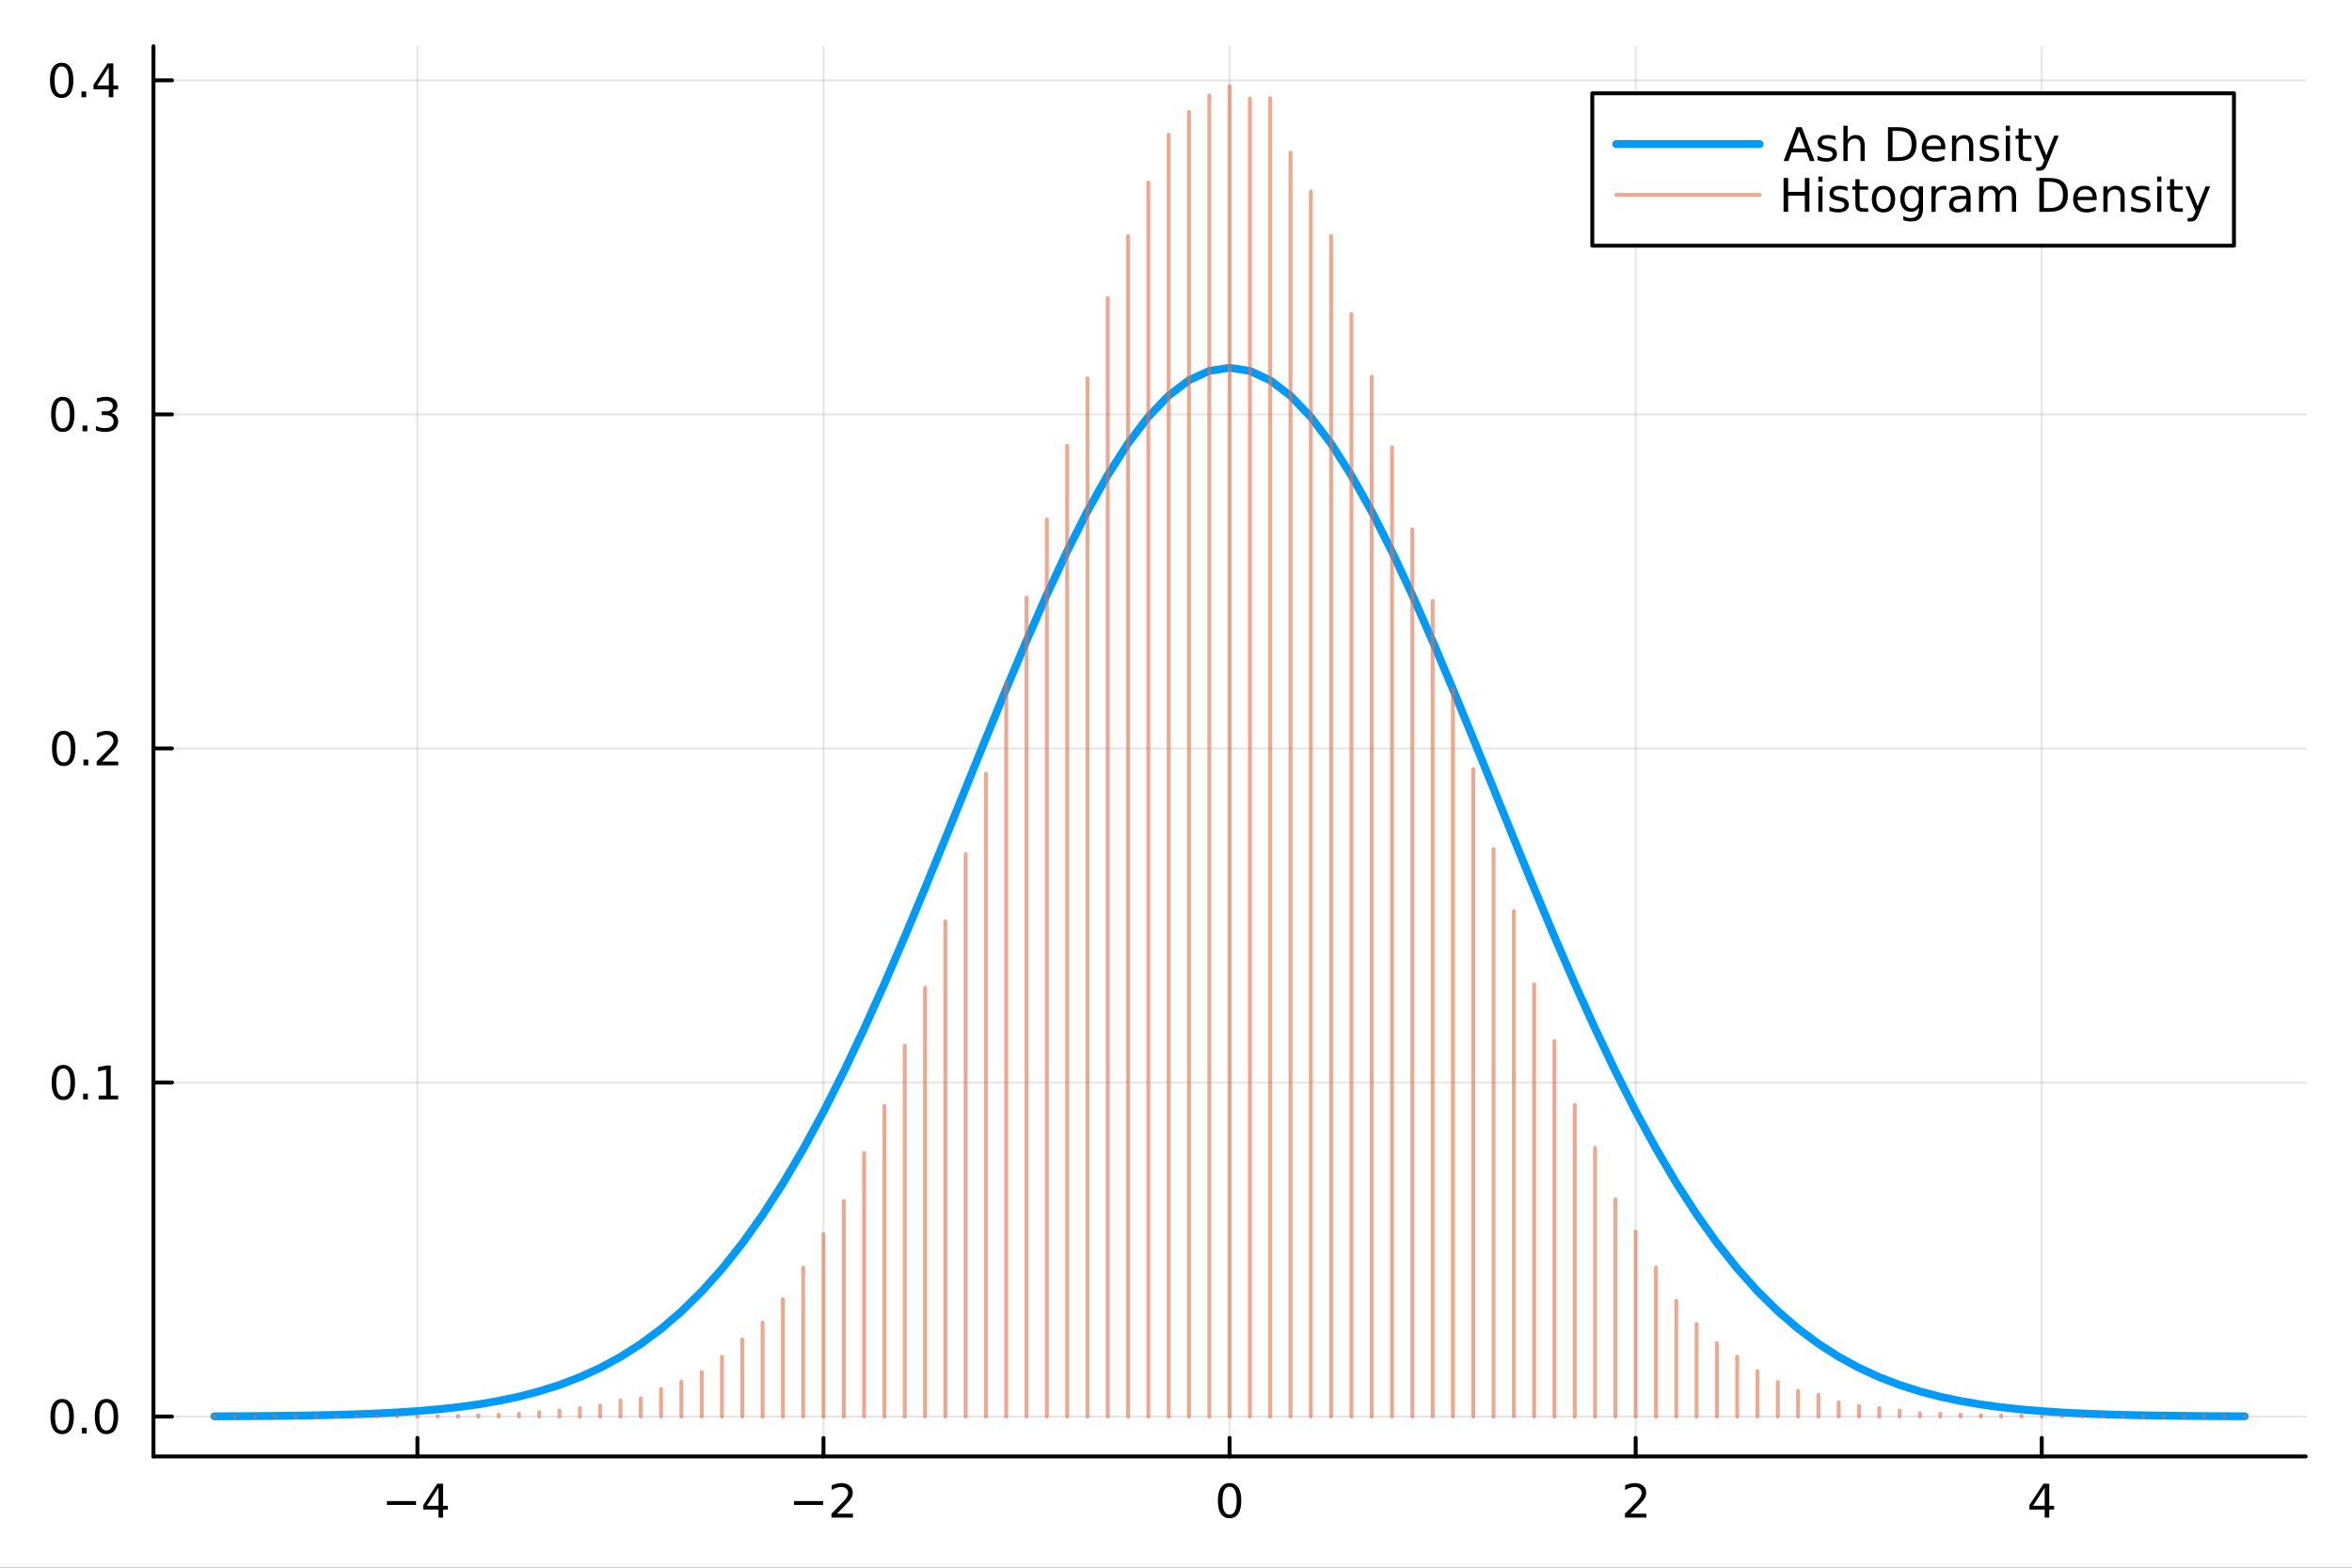 <?xml version="1.0" encoding="utf-8"?>
<svg xmlns="http://www.w3.org/2000/svg" xmlns:xlink="http://www.w3.org/1999/xlink" width="600" height="400" viewBox="0 0 2400 1600">
<rect x="0" y="0" width="2400" height="1600" fill="#333333" stroke="none"/>
<defs>
  <clipPath id="clip680">
    <rect x="0" y="0" width="2400" height="1600"/>
  </clipPath>
</defs>
<path clip-path="url(#clip680)" d="M0 1600 L2400 1600 L2400 0 L0 0  Z" fill="#ffffff" fill-rule="evenodd" fill-opacity="1"/>
<defs>
  <clipPath id="clip681">
    <rect x="480" y="0" width="1681" height="1600"/>
  </clipPath>
</defs>
<path clip-path="url(#clip680)" d="M156.598 1486.45 L2352.76 1486.45 L2352.76 47.244 L156.598 47.244  Z" fill="#ffffff" fill-rule="evenodd" fill-opacity="1"/>
<defs>
  <clipPath id="clip682">
    <rect x="156" y="47" width="2197" height="1440"/>
  </clipPath>
</defs>
<polyline clip-path="url(#clip682)" style="stroke:#000000; stroke-linecap:round; stroke-linejoin:round; stroke-width:2; stroke-opacity:0.1; fill:none" points="425.938,1486.45 425.938,47.244 "/>
<polyline clip-path="url(#clip682)" style="stroke:#000000; stroke-linecap:round; stroke-linejoin:round; stroke-width:2; stroke-opacity:0.1; fill:none" points="840.308,1486.45 840.308,47.244 "/>
<polyline clip-path="url(#clip682)" style="stroke:#000000; stroke-linecap:round; stroke-linejoin:round; stroke-width:2; stroke-opacity:0.1; fill:none" points="1254.68,1486.45 1254.68,47.244 "/>
<polyline clip-path="url(#clip682)" style="stroke:#000000; stroke-linecap:round; stroke-linejoin:round; stroke-width:2; stroke-opacity:0.1; fill:none" points="1669.05,1486.45 1669.05,47.244 "/>
<polyline clip-path="url(#clip682)" style="stroke:#000000; stroke-linecap:round; stroke-linejoin:round; stroke-width:2; stroke-opacity:0.1; fill:none" points="2083.42,1486.45 2083.42,47.244 "/>
<polyline clip-path="url(#clip680)" style="stroke:#000000; stroke-linecap:round; stroke-linejoin:round; stroke-width:4; stroke-opacity:1; fill:none" points="156.598,1486.45 2352.76,1486.45 "/>
<polyline clip-path="url(#clip680)" style="stroke:#000000; stroke-linecap:round; stroke-linejoin:round; stroke-width:4; stroke-opacity:1; fill:none" points="425.938,1486.45 425.938,1467.55 "/>
<polyline clip-path="url(#clip680)" style="stroke:#000000; stroke-linecap:round; stroke-linejoin:round; stroke-width:4; stroke-opacity:1; fill:none" points="840.308,1486.45 840.308,1467.55 "/>
<polyline clip-path="url(#clip680)" style="stroke:#000000; stroke-linecap:round; stroke-linejoin:round; stroke-width:4; stroke-opacity:1; fill:none" points="1254.68,1486.45 1254.68,1467.55 "/>
<polyline clip-path="url(#clip680)" style="stroke:#000000; stroke-linecap:round; stroke-linejoin:round; stroke-width:4; stroke-opacity:1; fill:none" points="1669.05,1486.45 1669.05,1467.55 "/>
<polyline clip-path="url(#clip680)" style="stroke:#000000; stroke-linecap:round; stroke-linejoin:round; stroke-width:4; stroke-opacity:1; fill:none" points="2083.42,1486.45 2083.42,1467.55 "/>
<path clip-path="url(#clip680)" d="M394.839 1532.02 L424.515 1532.02 L424.515 1535.95 L394.839 1535.95 L394.839 1532.02 Z" fill="#000000" fill-rule="nonzero" fill-opacity="1" /><path clip-path="url(#clip680)" d="M447.454 1518.36 L435.649 1536.81 L447.454 1536.81 L447.454 1518.36 M446.228 1514.29 L452.107 1514.29 L452.107 1536.81 L457.038 1536.81 L457.038 1540.7 L452.107 1540.7 L452.107 1548.85 L447.454 1548.85 L447.454 1540.7 L431.853 1540.7 L431.853 1536.19 L446.228 1514.29 Z" fill="#000000" fill-rule="nonzero" fill-opacity="1" /><path clip-path="url(#clip680)" d="M810.25 1532.02 L839.926 1532.02 L839.926 1535.95 L810.25 1535.95 L810.25 1532.02 Z" fill="#000000" fill-rule="nonzero" fill-opacity="1" /><path clip-path="url(#clip680)" d="M854.046 1544.91 L870.365 1544.91 L870.365 1548.85 L848.421 1548.85 L848.421 1544.91 Q851.083 1542.16 855.666 1537.53 Q860.273 1532.88 861.453 1531.53 Q863.699 1529.01 864.578 1527.27 Q865.481 1525.51 865.481 1523.82 Q865.481 1521.07 863.537 1519.33 Q861.615 1517.6 858.514 1517.6 Q856.315 1517.6 853.861 1518.36 Q851.43 1519.13 848.653 1520.68 L848.653 1515.95 Q851.477 1514.82 853.93 1514.24 Q856.384 1513.66 858.421 1513.66 Q863.791 1513.66 866.986 1516.35 Q870.18 1519.03 870.18 1523.52 Q870.18 1525.65 869.37 1527.57 Q868.583 1529.47 866.477 1532.07 Q865.898 1532.74 862.796 1535.95 Q859.694 1539.15 854.046 1544.91 Z" fill="#000000" fill-rule="nonzero" fill-opacity="1" /><path clip-path="url(#clip680)" d="M1254.68 1517.37 Q1251.07 1517.37 1249.24 1520.93 Q1247.43 1524.47 1247.43 1531.6 Q1247.43 1538.71 1249.24 1542.27 Q1251.07 1545.82 1254.68 1545.82 Q1258.31 1545.82 1260.12 1542.27 Q1261.95 1538.71 1261.95 1531.6 Q1261.95 1524.47 1260.12 1520.93 Q1258.31 1517.37 1254.68 1517.37 M1254.68 1513.66 Q1260.49 1513.66 1263.54 1518.27 Q1266.62 1522.85 1266.62 1531.6 Q1266.62 1540.33 1263.54 1544.94 Q1260.49 1549.52 1254.68 1549.52 Q1248.87 1549.52 1245.79 1544.94 Q1242.73 1540.33 1242.73 1531.6 Q1242.73 1522.85 1245.79 1518.27 Q1248.87 1513.66 1254.68 1513.66 Z" fill="#000000" fill-rule="nonzero" fill-opacity="1" /><path clip-path="url(#clip680)" d="M1663.7 1544.91 L1680.02 1544.91 L1680.02 1548.85 L1658.07 1548.85 L1658.07 1544.91 Q1660.74 1542.16 1665.32 1537.53 Q1669.93 1532.88 1671.11 1531.53 Q1673.35 1529.01 1674.23 1527.27 Q1675.13 1525.51 1675.13 1523.82 Q1675.13 1521.07 1673.19 1519.33 Q1671.27 1517.6 1668.17 1517.6 Q1665.97 1517.6 1663.51 1518.36 Q1661.08 1519.13 1658.31 1520.68 L1658.31 1515.95 Q1661.13 1514.82 1663.58 1514.24 Q1666.04 1513.66 1668.07 1513.66 Q1673.44 1513.66 1676.64 1516.35 Q1679.83 1519.03 1679.83 1523.52 Q1679.83 1525.65 1679.02 1527.57 Q1678.24 1529.47 1676.13 1532.07 Q1675.55 1532.74 1672.45 1535.95 Q1669.35 1539.15 1663.7 1544.91 Z" fill="#000000" fill-rule="nonzero" fill-opacity="1" /><path clip-path="url(#clip680)" d="M2086.43 1518.36 L2074.62 1536.81 L2086.43 1536.81 L2086.43 1518.36 M2085.2 1514.29 L2091.08 1514.29 L2091.08 1536.81 L2096.01 1536.81 L2096.01 1540.7 L2091.08 1540.7 L2091.08 1548.85 L2086.43 1548.85 L2086.43 1540.7 L2070.82 1540.7 L2070.82 1536.19 L2085.2 1514.29 Z" fill="#000000" fill-rule="nonzero" fill-opacity="1" /><polyline clip-path="url(#clip682)" style="stroke:#000000; stroke-linecap:round; stroke-linejoin:round; stroke-width:2; stroke-opacity:0.1; fill:none" points="156.598,1445.72 2352.76,1445.72 "/>
<polyline clip-path="url(#clip682)" style="stroke:#000000; stroke-linecap:round; stroke-linejoin:round; stroke-width:2; stroke-opacity:0.1; fill:none" points="156.598,1104.78 2352.76,1104.78 "/>
<polyline clip-path="url(#clip682)" style="stroke:#000000; stroke-linecap:round; stroke-linejoin:round; stroke-width:2; stroke-opacity:0.1; fill:none" points="156.598,763.846 2352.76,763.846 "/>
<polyline clip-path="url(#clip682)" style="stroke:#000000; stroke-linecap:round; stroke-linejoin:round; stroke-width:2; stroke-opacity:0.1; fill:none" points="156.598,422.911 2352.76,422.911 "/>
<polyline clip-path="url(#clip682)" style="stroke:#000000; stroke-linecap:round; stroke-linejoin:round; stroke-width:2; stroke-opacity:0.1; fill:none" points="156.598,81.976 2352.76,81.976 "/>
<polyline clip-path="url(#clip680)" style="stroke:#000000; stroke-linecap:round; stroke-linejoin:round; stroke-width:4; stroke-opacity:1; fill:none" points="156.598,1486.45 156.598,47.244 "/>
<polyline clip-path="url(#clip680)" style="stroke:#000000; stroke-linecap:round; stroke-linejoin:round; stroke-width:4; stroke-opacity:1; fill:none" points="156.598,1445.72 175.496,1445.72 "/>
<polyline clip-path="url(#clip680)" style="stroke:#000000; stroke-linecap:round; stroke-linejoin:round; stroke-width:4; stroke-opacity:1; fill:none" points="156.598,1104.78 175.496,1104.78 "/>
<polyline clip-path="url(#clip680)" style="stroke:#000000; stroke-linecap:round; stroke-linejoin:round; stroke-width:4; stroke-opacity:1; fill:none" points="156.598,763.846 175.496,763.846 "/>
<polyline clip-path="url(#clip680)" style="stroke:#000000; stroke-linecap:round; stroke-linejoin:round; stroke-width:4; stroke-opacity:1; fill:none" points="156.598,422.911 175.496,422.911 "/>
<polyline clip-path="url(#clip680)" style="stroke:#000000; stroke-linecap:round; stroke-linejoin:round; stroke-width:4; stroke-opacity:1; fill:none" points="156.598,81.976 175.496,81.976 "/>
<path clip-path="url(#clip680)" d="M63.423 1431.51 Q59.812 1431.51 57.983 1435.08 Q56.177 1438.62 56.177 1445.75 Q56.177 1452.86 57.983 1456.42 Q59.812 1459.96 63.423 1459.96 Q67.057 1459.96 68.862 1456.42 Q70.691 1452.86 70.691 1445.75 Q70.691 1438.62 68.862 1435.08 Q67.057 1431.51 63.423 1431.51 M63.423 1427.81 Q69.233 1427.81 72.288 1432.42 Q75.367 1437 75.367 1445.75 Q75.367 1454.48 72.288 1459.08 Q69.233 1463.67 63.423 1463.67 Q57.612 1463.67 54.534 1459.08 Q51.478 1454.48 51.478 1445.75 Q51.478 1437 54.534 1432.42 Q57.612 1427.81 63.423 1427.81 Z" fill="#000000" fill-rule="nonzero" fill-opacity="1" /><path clip-path="url(#clip680)" d="M83.585 1457.12 L88.469 1457.12 L88.469 1463 L83.585 1463 L83.585 1457.12 Z" fill="#000000" fill-rule="nonzero" fill-opacity="1" /><path clip-path="url(#clip680)" d="M108.654 1431.51 Q105.043 1431.51 103.214 1435.08 Q101.409 1438.62 101.409 1445.75 Q101.409 1452.86 103.214 1456.42 Q105.043 1459.96 108.654 1459.96 Q112.288 1459.96 114.094 1456.42 Q115.922 1452.86 115.922 1445.75 Q115.922 1438.62 114.094 1435.08 Q112.288 1431.51 108.654 1431.51 M108.654 1427.81 Q114.464 1427.81 117.52 1432.42 Q120.598 1437 120.598 1445.75 Q120.598 1454.48 117.52 1459.08 Q114.464 1463.67 108.654 1463.67 Q102.844 1463.67 99.765 1459.08 Q96.71 1454.48 96.71 1445.75 Q96.71 1437 99.765 1432.42 Q102.844 1427.81 108.654 1427.81 Z" fill="#000000" fill-rule="nonzero" fill-opacity="1" /><path clip-path="url(#clip680)" d="M64.65 1090.58 Q61.038 1090.58 59.21 1094.14 Q57.404 1097.69 57.404 1104.82 Q57.404 1111.92 59.21 1115.49 Q61.038 1119.03 64.65 1119.03 Q68.284 1119.03 70.089 1115.49 Q71.918 1111.92 71.918 1104.82 Q71.918 1097.69 70.089 1094.14 Q68.284 1090.58 64.65 1090.58 M64.65 1086.88 Q70.46 1086.88 73.515 1091.48 Q76.594 1096.07 76.594 1104.82 Q76.594 1113.54 73.515 1118.15 Q70.46 1122.73 64.65 1122.73 Q58.839 1122.73 55.761 1118.15 Q52.705 1113.54 52.705 1104.82 Q52.705 1096.07 55.761 1091.48 Q58.839 1086.88 64.65 1086.88 Z" fill="#000000" fill-rule="nonzero" fill-opacity="1" /><path clip-path="url(#clip680)" d="M84.811 1116.18 L89.696 1116.18 L89.696 1122.06 L84.811 1122.06 L84.811 1116.18 Z" fill="#000000" fill-rule="nonzero" fill-opacity="1" /><path clip-path="url(#clip680)" d="M100.691 1118.13 L108.33 1118.13 L108.33 1091.76 L100.02 1093.43 L100.02 1089.17 L108.283 1087.5 L112.959 1087.5 L112.959 1118.13 L120.598 1118.13 L120.598 1122.06 L100.691 1122.06 L100.691 1118.13 Z" fill="#000000" fill-rule="nonzero" fill-opacity="1" /><path clip-path="url(#clip680)" d="M65.02 749.644 Q61.409 749.644 59.58 753.209 Q57.775 756.751 57.775 763.88 Q57.775 770.987 59.58 774.552 Q61.409 778.093 65.02 778.093 Q68.654 778.093 70.46 774.552 Q72.288 770.987 72.288 763.88 Q72.288 756.751 70.46 753.209 Q68.654 749.644 65.02 749.644 M65.02 745.941 Q70.83 745.941 73.885 750.547 Q76.964 755.131 76.964 763.88 Q76.964 772.607 73.885 777.214 Q70.83 781.797 65.02 781.797 Q59.21 781.797 56.131 777.214 Q53.075 772.607 53.075 763.88 Q53.075 755.131 56.131 750.547 Q59.21 745.941 65.02 745.941 Z" fill="#000000" fill-rule="nonzero" fill-opacity="1" /><path clip-path="url(#clip680)" d="M85.182 775.246 L90.066 775.246 L90.066 781.126 L85.182 781.126 L85.182 775.246 Z" fill="#000000" fill-rule="nonzero" fill-opacity="1" /><path clip-path="url(#clip680)" d="M104.279 777.191 L120.598 777.191 L120.598 781.126 L98.654 781.126 L98.654 777.191 Q101.316 774.436 105.899 769.806 Q110.506 765.154 111.686 763.811 Q113.932 761.288 114.811 759.552 Q115.714 757.793 115.714 756.103 Q115.714 753.348 113.77 751.612 Q111.848 749.876 108.746 749.876 Q106.547 749.876 104.094 750.64 Q101.663 751.404 98.885 752.955 L98.885 748.232 Q101.709 747.098 104.163 746.519 Q106.617 745.941 108.654 745.941 Q114.024 745.941 117.219 748.626 Q120.413 751.311 120.413 755.802 Q120.413 757.931 119.603 759.853 Q118.816 761.751 116.709 764.343 Q116.131 765.015 113.029 768.232 Q109.927 771.427 104.279 777.191 Z" fill="#000000" fill-rule="nonzero" fill-opacity="1" /><path clip-path="url(#clip680)" d="M64.071 408.709 Q60.46 408.709 58.631 412.274 Q56.825 415.816 56.825 422.946 Q56.825 430.052 58.631 433.617 Q60.46 437.158 64.071 437.158 Q67.705 437.158 69.51 433.617 Q71.339 430.052 71.339 422.946 Q71.339 415.816 69.51 412.274 Q67.705 408.709 64.071 408.709 M64.071 405.006 Q69.881 405.006 72.936 409.612 Q76.015 414.196 76.015 422.946 Q76.015 431.672 72.936 436.279 Q69.881 440.862 64.071 440.862 Q58.261 440.862 55.182 436.279 Q52.126 431.672 52.126 422.946 Q52.126 414.196 55.182 409.612 Q58.261 405.006 64.071 405.006 Z" fill="#000000" fill-rule="nonzero" fill-opacity="1" /><path clip-path="url(#clip680)" d="M84.233 434.311 L89.117 434.311 L89.117 440.191 L84.233 440.191 L84.233 434.311 Z" fill="#000000" fill-rule="nonzero" fill-opacity="1" /><path clip-path="url(#clip680)" d="M113.469 421.557 Q116.825 422.274 118.7 424.543 Q120.598 426.811 120.598 430.145 Q120.598 435.26 117.08 438.061 Q113.561 440.862 107.08 440.862 Q104.904 440.862 102.589 440.422 Q100.297 440.006 97.844 439.149 L97.844 434.635 Q99.788 435.77 102.103 436.348 Q104.418 436.927 106.941 436.927 Q111.339 436.927 113.631 435.191 Q115.945 433.455 115.945 430.145 Q115.945 427.089 113.793 425.376 Q111.663 423.64 107.844 423.64 L103.816 423.64 L103.816 419.797 L108.029 419.797 Q111.478 419.797 113.307 418.432 Q115.135 417.043 115.135 414.45 Q115.135 411.788 113.237 410.376 Q111.362 408.941 107.844 408.941 Q105.922 408.941 103.723 409.358 Q101.524 409.774 98.885 410.654 L98.885 406.487 Q101.547 405.747 103.862 405.376 Q106.2 405.006 108.26 405.006 Q113.584 405.006 116.686 407.436 Q119.788 409.844 119.788 413.964 Q119.788 416.834 118.145 418.825 Q116.501 420.793 113.469 421.557 Z" fill="#000000" fill-rule="nonzero" fill-opacity="1" /><path clip-path="url(#clip680)" d="M62.937 67.775 Q59.325 67.775 57.497 71.339 Q55.691 74.881 55.691 82.01 Q55.691 89.117 57.497 92.682 Q59.325 96.223 62.937 96.223 Q66.571 96.223 68.376 92.682 Q70.205 89.117 70.205 82.01 Q70.205 74.881 68.376 71.339 Q66.571 67.775 62.937 67.775 M62.937 64.071 Q68.747 64.071 71.802 68.677 Q74.881 73.261 74.881 82.01 Q74.881 90.737 71.802 95.344 Q68.747 99.927 62.937 99.927 Q57.126 99.927 54.048 95.344 Q50.992 90.737 50.992 82.01 Q50.992 73.261 54.048 68.677 Q57.126 64.071 62.937 64.071 Z" fill="#000000" fill-rule="nonzero" fill-opacity="1" /><path clip-path="url(#clip680)" d="M83.098 93.376 L87.983 93.376 L87.983 99.256 L83.098 99.256 L83.098 93.376 Z" fill="#000000" fill-rule="nonzero" fill-opacity="1" /><path clip-path="url(#clip680)" d="M111.015 68.77 L99.21 87.219 L111.015 87.219 L111.015 68.77 M109.788 64.696 L115.668 64.696 L115.668 87.219 L120.598 87.219 L120.598 91.108 L115.668 91.108 L115.668 99.256 L111.015 99.256 L111.015 91.108 L95.413 91.108 L95.413 86.594 L109.788 64.696 Z" fill="#000000" fill-rule="nonzero" fill-opacity="1" /><polyline clip-path="url(#clip682)" style="stroke:#009af9; stroke-linecap:round; stroke-linejoin:round; stroke-width:8; stroke-opacity:1; fill:none" points="218.754,1445.51 239.472,1445.41 260.191,1445.28 280.909,1445.1 301.628,1444.84 322.346,1444.5 343.064,1444.04 363.783,1443.43 384.501,1442.61 405.22,1441.55 425.938,1440.18 446.657,1438.41 467.375,1436.16 488.094,1433.32 508.812,1429.77 529.531,1425.38 550.249,1419.99 570.968,1413.43 591.686,1405.52 612.405,1396.06 633.123,1384.86 653.841,1371.68 674.56,1356.3 695.278,1338.53 715.997,1318.15 736.715,1295.02 757.434,1268.99 778.152,1239.96 798.871,1207.87 819.589,1172.73 840.308,1134.6 861.026,1093.62 881.745,1050.01 902.463,1004.03 923.182,956.034 943.9,906.457 964.619,855.785 985.337,804.57 1006.06,753.418 1026.77,702.971 1047.49,653.895 1068.21,606.869 1088.93,562.57 1109.65,521.66 1130.37,484.773 1151.08,452.488 1171.8,425.322 1192.52,403.718 1213.24,388.035 1233.96,378.532 1254.68,375.37 1275.4,378.604 1296.11,388.178 1316.83,403.932 1337.55,425.606 1358.27,452.843 1378.99,485.197 1399.71,522.145 1420.42,563.096 1441.14,607.41 1461.86,654.422 1482.58,703.456 1503.3,753.838 1524.02,804.905 1544.74,856.014 1565.45,906.565 1586.17,956.013 1606.89,1003.87 1627.61,1049.73 1648.33,1093.25 1669.05,1134.14 1689.76,1172.2 1710.48,1207.3 1731.2,1239.38 1751.92,1268.43 1772.64,1294.5 1793.36,1317.69 1814.08,1338.14 1834.79,1356.01 1855.51,1371.47 1876.23,1384.74 1896.95,1396.03 1917.67,1405.55 1938.39,1413.51 1959.11,1420.1 1979.82,1425.5 2000.54,1429.89 2021.26,1433.43 2041.98,1436.25 2062.7,1438.49 2083.42,1440.24 2104.13,1441.6 2124.85,1442.65 2145.57,1443.45 2166.29,1444.06 2187.01,1444.51 2207.73,1444.85 2228.45,1445.1 2249.16,1445.28 2269.88,1445.41 2290.6,1445.5 "/>
<polyline clip-path="url(#clip682)" style="stroke:#e26f46; stroke-linecap:round; stroke-linejoin:round; stroke-width:4; stroke-opacity:0.6; fill:none" points="218.754,1445.72 218.754,1445.72 "/>
<polyline clip-path="url(#clip682)" style="stroke:#e26f46; stroke-linecap:round; stroke-linejoin:round; stroke-width:4; stroke-opacity:0.6; fill:none" points="239.472,1445.72 239.472,1445.72 "/>
<polyline clip-path="url(#clip682)" style="stroke:#e26f46; stroke-linecap:round; stroke-linejoin:round; stroke-width:4; stroke-opacity:0.6; fill:none" points="260.191,1445.72 260.191,1445.72 "/>
<polyline clip-path="url(#clip682)" style="stroke:#e26f46; stroke-linecap:round; stroke-linejoin:round; stroke-width:4; stroke-opacity:0.6; fill:none" points="280.909,1445.72 280.909,1445.68 "/>
<polyline clip-path="url(#clip682)" style="stroke:#e26f46; stroke-linecap:round; stroke-linejoin:round; stroke-width:4; stroke-opacity:0.6; fill:none" points="301.628,1445.72 301.628,1445.72 "/>
<polyline clip-path="url(#clip682)" style="stroke:#e26f46; stroke-linecap:round; stroke-linejoin:round; stroke-width:4; stroke-opacity:0.6; fill:none" points="322.346,1445.72 322.346,1445.65 "/>
<polyline clip-path="url(#clip682)" style="stroke:#e26f46; stroke-linecap:round; stroke-linejoin:round; stroke-width:4; stroke-opacity:0.6; fill:none" points="343.064,1445.72 343.064,1445.65 "/>
<polyline clip-path="url(#clip682)" style="stroke:#e26f46; stroke-linecap:round; stroke-linejoin:round; stroke-width:4; stroke-opacity:0.6; fill:none" points="363.783,1445.72 363.783,1445.51 "/>
<polyline clip-path="url(#clip682)" style="stroke:#e26f46; stroke-linecap:round; stroke-linejoin:round; stroke-width:4; stroke-opacity:0.6; fill:none" points="384.501,1445.72 384.501,1445.58 "/>
<polyline clip-path="url(#clip682)" style="stroke:#e26f46; stroke-linecap:round; stroke-linejoin:round; stroke-width:4; stroke-opacity:0.6; fill:none" points="405.22,1445.72 405.22,1445.48 "/>
<polyline clip-path="url(#clip682)" style="stroke:#e26f46; stroke-linecap:round; stroke-linejoin:round; stroke-width:4; stroke-opacity:0.6; fill:none" points="425.938,1445.72 425.938,1445.27 "/>
<polyline clip-path="url(#clip682)" style="stroke:#e26f46; stroke-linecap:round; stroke-linejoin:round; stroke-width:4; stroke-opacity:0.6; fill:none" points="446.657,1445.72 446.657,1445.17 "/>
<polyline clip-path="url(#clip682)" style="stroke:#e26f46; stroke-linecap:round; stroke-linejoin:round; stroke-width:4; stroke-opacity:0.6; fill:none" points="467.375,1445.72 467.375,1444.97 "/>
<polyline clip-path="url(#clip682)" style="stroke:#e26f46; stroke-linecap:round; stroke-linejoin:round; stroke-width:4; stroke-opacity:0.6; fill:none" points="488.094,1445.72 488.094,1444.25 "/>
<polyline clip-path="url(#clip682)" style="stroke:#e26f46; stroke-linecap:round; stroke-linejoin:round; stroke-width:4; stroke-opacity:0.6; fill:none" points="508.812,1445.72 508.812,1443.84 "/>
<polyline clip-path="url(#clip682)" style="stroke:#e26f46; stroke-linecap:round; stroke-linejoin:round; stroke-width:4; stroke-opacity:0.6; fill:none" points="529.531,1445.72 529.531,1442.65 "/>
<polyline clip-path="url(#clip682)" style="stroke:#e26f46; stroke-linecap:round; stroke-linejoin:round; stroke-width:4; stroke-opacity:0.6; fill:none" points="550.249,1445.72 550.249,1441.32 "/>
<polyline clip-path="url(#clip682)" style="stroke:#e26f46; stroke-linecap:round; stroke-linejoin:round; stroke-width:4; stroke-opacity:0.6; fill:none" points="570.968,1445.72 570.968,1439.65 "/>
<polyline clip-path="url(#clip682)" style="stroke:#e26f46; stroke-linecap:round; stroke-linejoin:round; stroke-width:4; stroke-opacity:0.6; fill:none" points="591.686,1445.72 591.686,1437.06 "/>
<polyline clip-path="url(#clip682)" style="stroke:#e26f46; stroke-linecap:round; stroke-linejoin:round; stroke-width:4; stroke-opacity:0.6; fill:none" points="612.405,1445.72 612.405,1434.57 "/>
<polyline clip-path="url(#clip682)" style="stroke:#e26f46; stroke-linecap:round; stroke-linejoin:round; stroke-width:4; stroke-opacity:0.6; fill:none" points="633.123,1445.72 633.123,1429.28 "/>
<polyline clip-path="url(#clip682)" style="stroke:#e26f46; stroke-linecap:round; stroke-linejoin:round; stroke-width:4; stroke-opacity:0.6; fill:none" points="653.841,1445.72 653.841,1427.1 "/>
<polyline clip-path="url(#clip682)" style="stroke:#e26f46; stroke-linecap:round; stroke-linejoin:round; stroke-width:4; stroke-opacity:0.6; fill:none" points="674.56,1445.72 674.56,1417.69 "/>
<polyline clip-path="url(#clip682)" style="stroke:#e26f46; stroke-linecap:round; stroke-linejoin:round; stroke-width:4; stroke-opacity:0.6; fill:none" points="695.278,1445.72 695.278,1410.22 "/>
<polyline clip-path="url(#clip682)" style="stroke:#e26f46; stroke-linecap:round; stroke-linejoin:round; stroke-width:4; stroke-opacity:0.6; fill:none" points="715.997,1445.72 715.997,1400.41 "/>
<polyline clip-path="url(#clip682)" style="stroke:#e26f46; stroke-linecap:round; stroke-linejoin:round; stroke-width:4; stroke-opacity:0.6; fill:none" points="736.715,1445.72 736.715,1384.76 "/>
<polyline clip-path="url(#clip682)" style="stroke:#e26f46; stroke-linecap:round; stroke-linejoin:round; stroke-width:4; stroke-opacity:0.6; fill:none" points="757.434,1445.72 757.434,1367.03 "/>
<polyline clip-path="url(#clip682)" style="stroke:#e26f46; stroke-linecap:round; stroke-linejoin:round; stroke-width:4; stroke-opacity:0.6; fill:none" points="778.152,1445.72 778.152,1349.95 "/>
<polyline clip-path="url(#clip682)" style="stroke:#e26f46; stroke-linecap:round; stroke-linejoin:round; stroke-width:4; stroke-opacity:0.6; fill:none" points="798.871,1445.72 798.871,1325.95 "/>
<polyline clip-path="url(#clip682)" style="stroke:#e26f46; stroke-linecap:round; stroke-linejoin:round; stroke-width:4; stroke-opacity:0.6; fill:none" points="819.589,1445.72 819.589,1293.86 "/>
<polyline clip-path="url(#clip682)" style="stroke:#e26f46; stroke-linecap:round; stroke-linejoin:round; stroke-width:4; stroke-opacity:0.6; fill:none" points="840.308,1445.72 840.308,1259.57 "/>
<polyline clip-path="url(#clip682)" style="stroke:#e26f46; stroke-linecap:round; stroke-linejoin:round; stroke-width:4; stroke-opacity:0.6; fill:none" points="861.026,1445.72 861.026,1225.71 "/>
<polyline clip-path="url(#clip682)" style="stroke:#e26f46; stroke-linecap:round; stroke-linejoin:round; stroke-width:4; stroke-opacity:0.6; fill:none" points="881.745,1445.72 881.745,1176.62 "/>
<polyline clip-path="url(#clip682)" style="stroke:#e26f46; stroke-linecap:round; stroke-linejoin:round; stroke-width:4; stroke-opacity:0.6; fill:none" points="902.463,1445.72 902.463,1128.75 "/>
<polyline clip-path="url(#clip682)" style="stroke:#e26f46; stroke-linecap:round; stroke-linejoin:round; stroke-width:4; stroke-opacity:0.6; fill:none" points="923.182,1445.72 923.182,1067.38 "/>
<polyline clip-path="url(#clip682)" style="stroke:#e26f46; stroke-linecap:round; stroke-linejoin:round; stroke-width:4; stroke-opacity:0.6; fill:none" points="943.9,1445.72 943.9,1008.06 "/>
<polyline clip-path="url(#clip682)" style="stroke:#e26f46; stroke-linecap:round; stroke-linejoin:round; stroke-width:4; stroke-opacity:0.6; fill:none" points="964.619,1445.72 964.619,940.314 "/>
<polyline clip-path="url(#clip682)" style="stroke:#e26f46; stroke-linecap:round; stroke-linejoin:round; stroke-width:4; stroke-opacity:0.6; fill:none" points="985.337,1445.72 985.337,871.683 "/>
<polyline clip-path="url(#clip682)" style="stroke:#e26f46; stroke-linecap:round; stroke-linejoin:round; stroke-width:4; stroke-opacity:0.6; fill:none" points="1006.06,1445.72 1006.06,789.689 "/>
<polyline clip-path="url(#clip682)" style="stroke:#e26f46; stroke-linecap:round; stroke-linejoin:round; stroke-width:4; stroke-opacity:0.6; fill:none" points="1026.77,1445.72 1026.77,696.341 "/>
<polyline clip-path="url(#clip682)" style="stroke:#e26f46; stroke-linecap:round; stroke-linejoin:round; stroke-width:4; stroke-opacity:0.6; fill:none" points="1047.49,1445.72 1047.49,609.914 "/>
<polyline clip-path="url(#clip682)" style="stroke:#e26f46; stroke-linecap:round; stroke-linejoin:round; stroke-width:4; stroke-opacity:0.6; fill:none" points="1068.21,1445.72 1068.21,530.135 "/>
<polyline clip-path="url(#clip682)" style="stroke:#e26f46; stroke-linecap:round; stroke-linejoin:round; stroke-width:4; stroke-opacity:0.6; fill:none" points="1088.93,1445.72 1088.93,455.061 "/>
<polyline clip-path="url(#clip682)" style="stroke:#e26f46; stroke-linecap:round; stroke-linejoin:round; stroke-width:4; stroke-opacity:0.6; fill:none" points="1109.65,1445.72 1109.65,386.192 "/>
<polyline clip-path="url(#clip682)" style="stroke:#e26f46; stroke-linecap:round; stroke-linejoin:round; stroke-width:4; stroke-opacity:0.6; fill:none" points="1130.37,1445.72 1130.37,304.129 "/>
<polyline clip-path="url(#clip682)" style="stroke:#e26f46; stroke-linecap:round; stroke-linejoin:round; stroke-width:4; stroke-opacity:0.6; fill:none" points="1151.08,1445.72 1151.08,240.954 "/>
<polyline clip-path="url(#clip682)" style="stroke:#e26f46; stroke-linecap:round; stroke-linejoin:round; stroke-width:4; stroke-opacity:0.6; fill:none" points="1171.8,1445.72 1171.8,186.268 "/>
<polyline clip-path="url(#clip682)" style="stroke:#e26f46; stroke-linecap:round; stroke-linejoin:round; stroke-width:4; stroke-opacity:0.6; fill:none" points="1192.52,1445.72 1192.52,137.48 "/>
<polyline clip-path="url(#clip682)" style="stroke:#e26f46; stroke-linecap:round; stroke-linejoin:round; stroke-width:4; stroke-opacity:0.6; fill:none" points="1213.24,1445.72 1213.24,114.296 "/>
<polyline clip-path="url(#clip682)" style="stroke:#e26f46; stroke-linecap:round; stroke-linejoin:round; stroke-width:4; stroke-opacity:0.6; fill:none" points="1233.96,1445.72 1233.96,97.42 "/>
<polyline clip-path="url(#clip682)" style="stroke:#e26f46; stroke-linecap:round; stroke-linejoin:round; stroke-width:4; stroke-opacity:0.6; fill:none" points="1254.68,1445.72 1254.68,87.976 "/>
<polyline clip-path="url(#clip682)" style="stroke:#e26f46; stroke-linecap:round; stroke-linejoin:round; stroke-width:4; stroke-opacity:0.6; fill:none" points="1275.4,1445.72 1275.4,100.659 "/>
<polyline clip-path="url(#clip682)" style="stroke:#e26f46; stroke-linecap:round; stroke-linejoin:round; stroke-width:4; stroke-opacity:0.6; fill:none" points="1296.11,1445.72 1296.11,100.148 "/>
<polyline clip-path="url(#clip682)" style="stroke:#e26f46; stroke-linecap:round; stroke-linejoin:round; stroke-width:4; stroke-opacity:0.6; fill:none" points="1316.83,1445.72 1316.83,155.686 "/>
<polyline clip-path="url(#clip682)" style="stroke:#e26f46; stroke-linecap:round; stroke-linejoin:round; stroke-width:4; stroke-opacity:0.6; fill:none" points="1337.55,1445.72 1337.55,195.405 "/>
<polyline clip-path="url(#clip682)" style="stroke:#e26f46; stroke-linecap:round; stroke-linejoin:round; stroke-width:4; stroke-opacity:0.6; fill:none" points="1358.27,1445.72 1358.27,240.817 "/>
<polyline clip-path="url(#clip682)" style="stroke:#e26f46; stroke-linecap:round; stroke-linejoin:round; stroke-width:4; stroke-opacity:0.6; fill:none" points="1378.99,1445.72 1378.99,320.562 "/>
<polyline clip-path="url(#clip682)" style="stroke:#e26f46; stroke-linecap:round; stroke-linejoin:round; stroke-width:4; stroke-opacity:0.6; fill:none" points="1399.71,1445.72 1399.71,384.522 "/>
<polyline clip-path="url(#clip682)" style="stroke:#e26f46; stroke-linecap:round; stroke-linejoin:round; stroke-width:4; stroke-opacity:0.6; fill:none" points="1420.42,1445.72 1420.42,456.561 "/>
<polyline clip-path="url(#clip682)" style="stroke:#e26f46; stroke-linecap:round; stroke-linejoin:round; stroke-width:4; stroke-opacity:0.6; fill:none" points="1441.14,1445.72 1441.14,540.295 "/>
<polyline clip-path="url(#clip682)" style="stroke:#e26f46; stroke-linecap:round; stroke-linejoin:round; stroke-width:4; stroke-opacity:0.6; fill:none" points="1461.86,1445.72 1461.86,613.221 "/>
<polyline clip-path="url(#clip682)" style="stroke:#e26f46; stroke-linecap:round; stroke-linejoin:round; stroke-width:4; stroke-opacity:0.6; fill:none" points="1482.58,1445.72 1482.58,703.159 "/>
<polyline clip-path="url(#clip682)" style="stroke:#e26f46; stroke-linecap:round; stroke-linejoin:round; stroke-width:4; stroke-opacity:0.6; fill:none" points="1503.3,1445.72 1503.3,785.018 "/>
<polyline clip-path="url(#clip682)" style="stroke:#e26f46; stroke-linecap:round; stroke-linejoin:round; stroke-width:4; stroke-opacity:0.6; fill:none" points="1524.02,1445.72 1524.02,866.569 "/>
<polyline clip-path="url(#clip682)" style="stroke:#e26f46; stroke-linecap:round; stroke-linejoin:round; stroke-width:4; stroke-opacity:0.6; fill:none" points="1544.74,1445.72 1544.74,929.881 "/>
<polyline clip-path="url(#clip682)" style="stroke:#e26f46; stroke-linecap:round; stroke-linejoin:round; stroke-width:4; stroke-opacity:0.6; fill:none" points="1565.45,1445.72 1565.45,1004.55 "/>
<polyline clip-path="url(#clip682)" style="stroke:#e26f46; stroke-linecap:round; stroke-linejoin:round; stroke-width:4; stroke-opacity:0.6; fill:none" points="1586.17,1445.72 1586.17,1062.57 "/>
<polyline clip-path="url(#clip682)" style="stroke:#e26f46; stroke-linecap:round; stroke-linejoin:round; stroke-width:4; stroke-opacity:0.6; fill:none" points="1606.89,1445.72 1606.89,1127.69 "/>
<polyline clip-path="url(#clip682)" style="stroke:#e26f46; stroke-linecap:round; stroke-linejoin:round; stroke-width:4; stroke-opacity:0.6; fill:none" points="1627.61,1445.72 1627.61,1171.26 "/>
<polyline clip-path="url(#clip682)" style="stroke:#e26f46; stroke-linecap:round; stroke-linejoin:round; stroke-width:4; stroke-opacity:0.6; fill:none" points="1648.33,1445.72 1648.33,1224.14 "/>
<polyline clip-path="url(#clip682)" style="stroke:#e26f46; stroke-linecap:round; stroke-linejoin:round; stroke-width:4; stroke-opacity:0.6; fill:none" points="1669.05,1445.72 1669.05,1257.08 "/>
<polyline clip-path="url(#clip682)" style="stroke:#e26f46; stroke-linecap:round; stroke-linejoin:round; stroke-width:4; stroke-opacity:0.6; fill:none" points="1689.76,1445.72 1689.76,1293.66 "/>
<polyline clip-path="url(#clip682)" style="stroke:#e26f46; stroke-linecap:round; stroke-linejoin:round; stroke-width:4; stroke-opacity:0.6; fill:none" points="1710.48,1445.72 1710.48,1327.75 "/>
<polyline clip-path="url(#clip682)" style="stroke:#e26f46; stroke-linecap:round; stroke-linejoin:round; stroke-width:4; stroke-opacity:0.6; fill:none" points="1731.2,1445.72 1731.2,1351.31 "/>
<polyline clip-path="url(#clip682)" style="stroke:#e26f46; stroke-linecap:round; stroke-linejoin:round; stroke-width:4; stroke-opacity:0.6; fill:none" points="1751.92,1445.72 1751.92,1370.71 "/>
<polyline clip-path="url(#clip682)" style="stroke:#e26f46; stroke-linecap:round; stroke-linejoin:round; stroke-width:4; stroke-opacity:0.6; fill:none" points="1772.64,1445.72 1772.64,1384.65 "/>
<polyline clip-path="url(#clip682)" style="stroke:#e26f46; stroke-linecap:round; stroke-linejoin:round; stroke-width:4; stroke-opacity:0.6; fill:none" points="1793.36,1445.72 1793.36,1399.42 "/>
<polyline clip-path="url(#clip682)" style="stroke:#e26f46; stroke-linecap:round; stroke-linejoin:round; stroke-width:4; stroke-opacity:0.6; fill:none" points="1814.08,1445.72 1814.08,1410.57 "/>
<polyline clip-path="url(#clip682)" style="stroke:#e26f46; stroke-linecap:round; stroke-linejoin:round; stroke-width:4; stroke-opacity:0.6; fill:none" points="1834.79,1445.72 1834.79,1419.63 "/>
<polyline clip-path="url(#clip682)" style="stroke:#e26f46; stroke-linecap:round; stroke-linejoin:round; stroke-width:4; stroke-opacity:0.6; fill:none" points="1855.51,1445.72 1855.51,1423.62 "/>
<polyline clip-path="url(#clip682)" style="stroke:#e26f46; stroke-linecap:round; stroke-linejoin:round; stroke-width:4; stroke-opacity:0.6; fill:none" points="1876.23,1445.72 1876.23,1431.29 "/>
<polyline clip-path="url(#clip682)" style="stroke:#e26f46; stroke-linecap:round; stroke-linejoin:round; stroke-width:4; stroke-opacity:0.6; fill:none" points="1896.95,1445.72 1896.95,1435.01 "/>
<polyline clip-path="url(#clip682)" style="stroke:#e26f46; stroke-linecap:round; stroke-linejoin:round; stroke-width:4; stroke-opacity:0.6; fill:none" points="1917.67,1445.72 1917.67,1437.02 "/>
<polyline clip-path="url(#clip682)" style="stroke:#e26f46; stroke-linecap:round; stroke-linejoin:round; stroke-width:4; stroke-opacity:0.6; fill:none" points="1938.39,1445.72 1938.39,1439.58 "/>
<polyline clip-path="url(#clip682)" style="stroke:#e26f46; stroke-linecap:round; stroke-linejoin:round; stroke-width:4; stroke-opacity:0.6; fill:none" points="1959.11,1445.72 1959.11,1442.41 "/>
<polyline clip-path="url(#clip682)" style="stroke:#e26f46; stroke-linecap:round; stroke-linejoin:round; stroke-width:4; stroke-opacity:0.6; fill:none" points="1979.82,1445.72 1979.82,1442.75 "/>
<polyline clip-path="url(#clip682)" style="stroke:#e26f46; stroke-linecap:round; stroke-linejoin:round; stroke-width:4; stroke-opacity:0.6; fill:none" points="2000.54,1445.72 2000.54,1443.74 "/>
<polyline clip-path="url(#clip682)" style="stroke:#e26f46; stroke-linecap:round; stroke-linejoin:round; stroke-width:4; stroke-opacity:0.6; fill:none" points="2021.26,1445.72 2021.26,1444.39 "/>
<polyline clip-path="url(#clip682)" style="stroke:#e26f46; stroke-linecap:round; stroke-linejoin:round; stroke-width:4; stroke-opacity:0.6; fill:none" points="2041.98,1445.72 2041.98,1444.56 "/>
<polyline clip-path="url(#clip682)" style="stroke:#e26f46; stroke-linecap:round; stroke-linejoin:round; stroke-width:4; stroke-opacity:0.6; fill:none" points="2062.7,1445.72 2062.7,1444.86 "/>
<polyline clip-path="url(#clip682)" style="stroke:#e26f46; stroke-linecap:round; stroke-linejoin:round; stroke-width:4; stroke-opacity:0.6; fill:none" points="2083.42,1445.72 2083.42,1445.31 "/>
<polyline clip-path="url(#clip682)" style="stroke:#e26f46; stroke-linecap:round; stroke-linejoin:round; stroke-width:4; stroke-opacity:0.6; fill:none" points="2104.13,1445.72 2104.13,1445.55 "/>
<polyline clip-path="url(#clip682)" style="stroke:#e26f46; stroke-linecap:round; stroke-linejoin:round; stroke-width:4; stroke-opacity:0.6; fill:none" points="2124.85,1445.72 2124.85,1445.44 "/>
<polyline clip-path="url(#clip682)" style="stroke:#e26f46; stroke-linecap:round; stroke-linejoin:round; stroke-width:4; stroke-opacity:0.6; fill:none" points="2145.57,1445.72 2145.57,1445.68 "/>
<polyline clip-path="url(#clip682)" style="stroke:#e26f46; stroke-linecap:round; stroke-linejoin:round; stroke-width:4; stroke-opacity:0.6; fill:none" points="2166.29,1445.72 2166.29,1445.58 "/>
<polyline clip-path="url(#clip682)" style="stroke:#e26f46; stroke-linecap:round; stroke-linejoin:round; stroke-width:4; stroke-opacity:0.6; fill:none" points="2187.01,1445.72 2187.01,1445.68 "/>
<polyline clip-path="url(#clip682)" style="stroke:#e26f46; stroke-linecap:round; stroke-linejoin:round; stroke-width:4; stroke-opacity:0.6; fill:none" points="2207.73,1445.72 2207.73,1445.68 "/>
<polyline clip-path="url(#clip682)" style="stroke:#e26f46; stroke-linecap:round; stroke-linejoin:round; stroke-width:4; stroke-opacity:0.6; fill:none" points="2228.45,1445.72 2228.45,1445.72 "/>
<polyline clip-path="url(#clip682)" style="stroke:#e26f46; stroke-linecap:round; stroke-linejoin:round; stroke-width:4; stroke-opacity:0.6; fill:none" points="2249.16,1445.72 2249.16,1445.68 "/>
<polyline clip-path="url(#clip682)" style="stroke:#e26f46; stroke-linecap:round; stroke-linejoin:round; stroke-width:4; stroke-opacity:0.6; fill:none" points="2269.88,1445.72 2269.88,1445.72 "/>
<polyline clip-path="url(#clip682)" style="stroke:#e26f46; stroke-linecap:round; stroke-linejoin:round; stroke-width:4; stroke-opacity:0.6; fill:none" points="2290.6,1445.72 2290.6,1445.72 "/>
<path clip-path="url(#clip680)" d="M1624.78 250.738 L2279.55 250.738 L2279.55 95.218 L1624.78 95.218  Z" fill="#ffffff" fill-rule="evenodd" fill-opacity="1"/>
<polyline clip-path="url(#clip680)" style="stroke:#000000; stroke-linecap:round; stroke-linejoin:round; stroke-width:4; stroke-opacity:1; fill:none" points="1624.78,250.738 2279.55,250.738 2279.55,95.218 1624.78,95.218 1624.78,250.738 "/>
<polyline clip-path="url(#clip680)" style="stroke:#009af9; stroke-linecap:round; stroke-linejoin:round; stroke-width:8; stroke-opacity:1; fill:none" points="1649.18,147.058 1795.59,147.058 "/>
<path clip-path="url(#clip680)" d="M1835.82 134.384 L1829.48 151.583 L1842.19 151.583 L1835.82 134.384 M1833.18 129.778 L1838.48 129.778 L1851.66 164.338 L1846.79 164.338 L1843.65 155.472 L1828.07 155.472 L1824.92 164.338 L1819.99 164.338 L1833.18 129.778 Z" fill="#000000" fill-rule="nonzero" fill-opacity="1" /><path clip-path="url(#clip680)" d="M1873.04 139.176 L1873.04 143.203 Q1871.24 142.277 1869.29 141.815 Q1867.35 141.352 1865.27 141.352 Q1862.1 141.352 1860.5 142.324 Q1858.92 143.296 1858.92 145.24 Q1858.92 146.722 1860.06 147.578 Q1861.19 148.412 1864.62 149.176 L1866.08 149.5 Q1870.61 150.472 1872.51 152.254 Q1874.43 154.014 1874.43 157.185 Q1874.43 160.796 1871.56 162.902 Q1868.72 165.009 1863.72 165.009 Q1861.63 165.009 1859.36 164.592 Q1857.12 164.199 1854.62 163.388 L1854.62 158.99 Q1856.98 160.217 1859.27 160.842 Q1861.56 161.444 1863.81 161.444 Q1866.82 161.444 1868.44 160.426 Q1870.06 159.384 1870.06 157.509 Q1870.06 155.773 1868.88 154.847 Q1867.72 153.921 1863.76 153.064 L1862.28 152.717 Q1858.32 151.884 1856.56 150.171 Q1854.8 148.435 1854.8 145.426 Q1854.8 141.768 1857.4 139.778 Q1859.99 137.787 1864.76 137.787 Q1867.12 137.787 1869.2 138.134 Q1871.29 138.481 1873.04 139.176 Z" fill="#000000" fill-rule="nonzero" fill-opacity="1" /><path clip-path="url(#clip680)" d="M1902.77 148.689 L1902.77 164.338 L1898.51 164.338 L1898.51 148.828 Q1898.51 145.148 1897.07 143.319 Q1895.64 141.49 1892.77 141.49 Q1889.32 141.49 1887.33 143.69 Q1885.34 145.889 1885.34 149.685 L1885.34 164.338 L1881.05 164.338 L1881.05 128.319 L1885.34 128.319 L1885.34 142.44 Q1886.86 140.102 1888.92 138.944 Q1891.01 137.787 1893.72 137.787 Q1898.18 137.787 1900.47 140.565 Q1902.77 143.319 1902.77 148.689 Z" fill="#000000" fill-rule="nonzero" fill-opacity="1" /><path clip-path="url(#clip680)" d="M1931.19 133.62 L1931.19 160.495 L1936.84 160.495 Q1943.99 160.495 1947.3 157.254 Q1950.64 154.014 1950.64 147.023 Q1950.64 140.078 1947.3 136.861 Q1943.99 133.62 1936.84 133.62 L1931.19 133.62 M1926.52 129.778 L1936.12 129.778 Q1946.17 129.778 1950.87 133.967 Q1955.57 138.134 1955.57 147.023 Q1955.57 155.958 1950.84 160.148 Q1946.12 164.338 1936.12 164.338 L1926.52 164.338 L1926.52 129.778 Z" fill="#000000" fill-rule="nonzero" fill-opacity="1" /><path clip-path="url(#clip680)" d="M1985.01 150.31 L1985.01 152.393 L1965.43 152.393 Q1965.71 156.791 1968.07 159.106 Q1970.45 161.398 1974.69 161.398 Q1977.14 161.398 1979.43 160.796 Q1981.75 160.194 1984.02 158.99 L1984.02 163.018 Q1981.72 163.99 1979.32 164.5 Q1976.91 165.009 1974.43 165.009 Q1968.23 165.009 1964.59 161.398 Q1960.98 157.787 1960.98 151.629 Q1960.98 145.264 1964.41 141.537 Q1967.86 137.787 1973.69 137.787 Q1978.92 137.787 1981.96 141.166 Q1985.01 144.523 1985.01 150.31 M1980.75 149.06 Q1980.71 145.565 1978.78 143.481 Q1976.89 141.398 1973.74 141.398 Q1970.17 141.398 1968.02 143.412 Q1965.89 145.426 1965.57 149.083 L1980.75 149.06 Z" fill="#000000" fill-rule="nonzero" fill-opacity="1" /><path clip-path="url(#clip680)" d="M2013.55 148.689 L2013.55 164.338 L2009.29 164.338 L2009.29 148.828 Q2009.29 145.148 2007.86 143.319 Q2006.42 141.49 2003.55 141.49 Q2000.1 141.49 1998.11 143.69 Q1996.12 145.889 1996.12 149.685 L1996.12 164.338 L1991.84 164.338 L1991.84 138.412 L1996.12 138.412 L1996.12 142.44 Q1997.65 140.102 1999.71 138.944 Q2001.79 137.787 2004.5 137.787 Q2008.97 137.787 2011.26 140.565 Q2013.55 143.319 2013.55 148.689 Z" fill="#000000" fill-rule="nonzero" fill-opacity="1" /><path clip-path="url(#clip680)" d="M2038.58 139.176 L2038.58 143.203 Q2036.77 142.277 2034.83 141.815 Q2032.88 141.352 2030.8 141.352 Q2027.63 141.352 2026.03 142.324 Q2024.46 143.296 2024.46 145.24 Q2024.46 146.722 2025.59 147.578 Q2026.72 148.412 2030.15 149.176 L2031.61 149.5 Q2036.15 150.472 2038.04 152.254 Q2039.96 154.014 2039.96 157.185 Q2039.96 160.796 2037.09 162.902 Q2034.25 165.009 2029.25 165.009 Q2027.16 165.009 2024.9 164.592 Q2022.65 164.199 2020.15 163.388 L2020.15 158.99 Q2022.51 160.217 2024.8 160.842 Q2027.09 161.444 2029.34 161.444 Q2032.35 161.444 2033.97 160.426 Q2035.59 159.384 2035.59 157.509 Q2035.59 155.773 2034.41 154.847 Q2033.25 153.921 2029.29 153.064 L2027.81 152.717 Q2023.85 151.884 2022.09 150.171 Q2020.34 148.435 2020.34 145.426 Q2020.34 141.768 2022.93 139.778 Q2025.52 137.787 2030.29 137.787 Q2032.65 137.787 2034.73 138.134 Q2036.82 138.481 2038.58 139.176 Z" fill="#000000" fill-rule="nonzero" fill-opacity="1" /><path clip-path="url(#clip680)" d="M2046.75 138.412 L2051.01 138.412 L2051.01 164.338 L2046.75 164.338 L2046.75 138.412 M2046.75 128.319 L2051.01 128.319 L2051.01 133.713 L2046.75 133.713 L2046.75 128.319 Z" fill="#000000" fill-rule="nonzero" fill-opacity="1" /><path clip-path="url(#clip680)" d="M2064.13 131.051 L2064.13 138.412 L2072.9 138.412 L2072.9 141.722 L2064.13 141.722 L2064.13 155.796 Q2064.13 158.967 2064.99 159.87 Q2065.87 160.773 2068.53 160.773 L2072.9 160.773 L2072.9 164.338 L2068.53 164.338 Q2063.6 164.338 2061.72 162.509 Q2059.85 160.657 2059.85 155.796 L2059.85 141.722 L2056.72 141.722 L2056.72 138.412 L2059.85 138.412 L2059.85 131.051 L2064.13 131.051 Z" fill="#000000" fill-rule="nonzero" fill-opacity="1" /><path clip-path="url(#clip680)" d="M2089.29 166.745 Q2087.49 171.375 2085.77 172.787 Q2084.06 174.199 2081.19 174.199 L2077.79 174.199 L2077.79 170.634 L2080.29 170.634 Q2082.05 170.634 2083.02 169.8 Q2083.99 168.967 2085.17 165.865 L2085.94 163.921 L2075.45 138.412 L2079.96 138.412 L2088.07 158.689 L2096.17 138.412 L2100.68 138.412 L2089.29 166.745 Z" fill="#000000" fill-rule="nonzero" fill-opacity="1" /><polyline clip-path="url(#clip680)" style="stroke:#e26f46; stroke-linecap:round; stroke-linejoin:round; stroke-width:4; stroke-opacity:0.6; fill:none" points="1649.18,198.898 1795.59,198.898 "/>
<path clip-path="url(#clip680)" d="M1819.99 181.618 L1824.67 181.618 L1824.67 195.784 L1841.66 195.784 L1841.66 181.618 L1846.33 181.618 L1846.33 216.178 L1841.66 216.178 L1841.66 199.719 L1824.67 199.719 L1824.67 216.178 L1819.99 216.178 L1819.99 181.618 Z" fill="#000000" fill-rule="nonzero" fill-opacity="1" /><path clip-path="url(#clip680)" d="M1855.45 190.252 L1859.71 190.252 L1859.71 216.178 L1855.45 216.178 L1855.45 190.252 M1855.45 180.159 L1859.71 180.159 L1859.71 185.553 L1855.45 185.553 L1855.45 180.159 Z" fill="#000000" fill-rule="nonzero" fill-opacity="1" /><path clip-path="url(#clip680)" d="M1885.15 191.016 L1885.15 195.043 Q1883.35 194.117 1881.4 193.655 Q1879.46 193.192 1877.37 193.192 Q1874.2 193.192 1872.6 194.164 Q1871.03 195.136 1871.03 197.08 Q1871.03 198.562 1872.16 199.418 Q1873.3 200.252 1876.72 201.016 L1878.18 201.34 Q1882.72 202.312 1884.62 204.094 Q1886.54 205.854 1886.54 209.025 Q1886.54 212.636 1883.67 214.742 Q1880.82 216.849 1875.82 216.849 Q1873.74 216.849 1871.47 216.432 Q1869.23 216.039 1866.73 215.228 L1866.73 210.83 Q1869.09 212.057 1871.38 212.682 Q1873.67 213.284 1875.91 213.284 Q1878.92 213.284 1880.54 212.266 Q1882.16 211.224 1882.16 209.349 Q1882.16 207.613 1880.98 206.687 Q1879.83 205.761 1875.87 204.904 L1874.39 204.557 Q1870.43 203.724 1868.67 202.011 Q1866.91 200.275 1866.91 197.266 Q1866.91 193.608 1869.5 191.618 Q1872.1 189.627 1876.86 189.627 Q1879.22 189.627 1881.31 189.974 Q1883.39 190.321 1885.15 191.016 Z" fill="#000000" fill-rule="nonzero" fill-opacity="1" /><path clip-path="url(#clip680)" d="M1897.54 182.891 L1897.54 190.252 L1906.31 190.252 L1906.31 193.562 L1897.54 193.562 L1897.54 207.636 Q1897.54 210.807 1898.39 211.71 Q1899.27 212.613 1901.93 212.613 L1906.31 212.613 L1906.31 216.178 L1901.93 216.178 Q1897 216.178 1895.13 214.349 Q1893.25 212.497 1893.25 207.636 L1893.25 193.562 L1890.13 193.562 L1890.13 190.252 L1893.25 190.252 L1893.25 182.891 L1897.54 182.891 Z" fill="#000000" fill-rule="nonzero" fill-opacity="1" /><path clip-path="url(#clip680)" d="M1921.96 193.238 Q1918.53 193.238 1916.54 195.923 Q1914.55 198.585 1914.55 203.238 Q1914.55 207.891 1916.52 210.576 Q1918.51 213.238 1921.96 213.238 Q1925.36 213.238 1927.35 210.553 Q1929.34 207.867 1929.34 203.238 Q1929.34 198.631 1927.35 195.946 Q1925.36 193.238 1921.96 193.238 M1921.96 189.627 Q1927.51 189.627 1930.68 193.238 Q1933.85 196.849 1933.85 203.238 Q1933.85 209.604 1930.68 213.238 Q1927.51 216.849 1921.96 216.849 Q1916.38 216.849 1913.21 213.238 Q1910.06 209.604 1910.06 203.238 Q1910.06 196.849 1913.21 193.238 Q1916.38 189.627 1921.96 189.627 Z" fill="#000000" fill-rule="nonzero" fill-opacity="1" /><path clip-path="url(#clip680)" d="M1957.97 202.914 Q1957.97 198.284 1956.05 195.738 Q1954.16 193.192 1950.71 193.192 Q1947.28 193.192 1945.36 195.738 Q1943.46 198.284 1943.46 202.914 Q1943.46 207.52 1945.36 210.066 Q1947.28 212.613 1950.71 212.613 Q1954.16 212.613 1956.05 210.066 Q1957.97 207.52 1957.97 202.914 M1962.23 212.96 Q1962.23 219.58 1959.29 222.798 Q1956.35 226.039 1950.29 226.039 Q1948.04 226.039 1946.05 225.691 Q1944.06 225.367 1942.19 224.673 L1942.19 220.529 Q1944.06 221.548 1945.89 222.034 Q1947.72 222.52 1949.62 222.52 Q1953.81 222.52 1955.89 220.321 Q1957.97 218.145 1957.97 213.724 L1957.97 211.617 Q1956.66 213.909 1954.59 215.043 Q1952.53 216.178 1949.66 216.178 Q1944.9 216.178 1941.98 212.543 Q1939.06 208.909 1939.06 202.914 Q1939.06 196.895 1941.98 193.261 Q1944.9 189.627 1949.66 189.627 Q1952.53 189.627 1954.59 190.761 Q1956.66 191.895 1957.97 194.187 L1957.97 190.252 L1962.23 190.252 L1962.23 212.96 Z" fill="#000000" fill-rule="nonzero" fill-opacity="1" /><path clip-path="url(#clip680)" d="M1986.03 194.233 Q1985.31 193.817 1984.46 193.631 Q1983.62 193.423 1982.6 193.423 Q1978.99 193.423 1977.05 195.784 Q1975.13 198.122 1975.13 202.52 L1975.13 216.178 L1970.84 216.178 L1970.84 190.252 L1975.13 190.252 L1975.13 194.28 Q1976.47 191.918 1978.62 190.784 Q1980.78 189.627 1983.85 189.627 Q1984.29 189.627 1984.83 189.696 Q1985.36 189.743 1986.01 189.858 L1986.03 194.233 Z" fill="#000000" fill-rule="nonzero" fill-opacity="1" /><path clip-path="url(#clip680)" d="M2002.28 203.145 Q1997.12 203.145 1995.13 204.326 Q1993.14 205.506 1993.14 208.354 Q1993.14 210.622 1994.62 211.965 Q1996.12 213.284 1998.69 213.284 Q2002.23 213.284 2004.36 210.784 Q2006.52 208.261 2006.52 204.094 L2006.52 203.145 L2002.28 203.145 M2010.78 201.386 L2010.78 216.178 L2006.52 216.178 L2006.52 212.242 Q2005.06 214.603 2002.88 215.738 Q2000.71 216.849 1997.56 216.849 Q1993.58 216.849 1991.22 214.627 Q1988.88 212.381 1988.88 208.631 Q1988.88 204.256 1991.79 202.034 Q1994.73 199.812 2000.54 199.812 L2006.52 199.812 L2006.52 199.395 Q2006.52 196.455 2004.57 194.858 Q2002.65 193.238 1999.15 193.238 Q1996.93 193.238 1994.83 193.77 Q1992.72 194.303 1990.78 195.367 L1990.78 191.432 Q1993.11 190.53 1995.31 190.09 Q1997.51 189.627 1999.59 189.627 Q2005.22 189.627 2008 192.543 Q2010.78 195.46 2010.78 201.386 Z" fill="#000000" fill-rule="nonzero" fill-opacity="1" /><path clip-path="url(#clip680)" d="M2039.73 195.229 Q2041.33 192.358 2043.55 190.993 Q2045.78 189.627 2048.78 189.627 Q2052.84 189.627 2055.03 192.474 Q2057.23 195.298 2057.23 200.529 L2057.23 216.178 L2052.95 216.178 L2052.95 200.668 Q2052.95 196.942 2051.63 195.136 Q2050.31 193.33 2047.6 193.33 Q2044.29 193.33 2042.37 195.53 Q2040.45 197.729 2040.45 201.525 L2040.45 216.178 L2036.17 216.178 L2036.17 200.668 Q2036.17 196.918 2034.85 195.136 Q2033.53 193.33 2030.78 193.33 Q2027.51 193.33 2025.59 195.553 Q2023.67 197.752 2023.67 201.525 L2023.67 216.178 L2019.39 216.178 L2019.39 190.252 L2023.67 190.252 L2023.67 194.28 Q2025.13 191.895 2027.16 190.761 Q2029.2 189.627 2032 189.627 Q2034.83 189.627 2036.79 191.062 Q2038.78 192.497 2039.73 195.229 Z" fill="#000000" fill-rule="nonzero" fill-opacity="1" /><path clip-path="url(#clip680)" d="M2085.66 185.46 L2085.66 212.335 L2091.31 212.335 Q2098.46 212.335 2101.77 209.094 Q2105.1 205.854 2105.1 198.863 Q2105.1 191.918 2101.77 188.701 Q2098.46 185.46 2091.31 185.46 L2085.66 185.46 M2080.98 181.618 L2090.59 181.618 Q2100.64 181.618 2105.33 185.807 Q2110.03 189.974 2110.03 198.863 Q2110.03 207.798 2105.31 211.988 Q2100.59 216.178 2090.59 216.178 L2080.98 216.178 L2080.98 181.618 Z" fill="#000000" fill-rule="nonzero" fill-opacity="1" /><path clip-path="url(#clip680)" d="M2139.48 202.15 L2139.48 204.233 L2119.89 204.233 Q2120.17 208.631 2122.53 210.946 Q2124.92 213.238 2129.15 213.238 Q2131.61 213.238 2133.9 212.636 Q2136.21 212.034 2138.48 210.83 L2138.48 214.858 Q2136.19 215.83 2133.78 216.34 Q2131.38 216.849 2128.9 216.849 Q2122.7 216.849 2119.06 213.238 Q2115.45 209.627 2115.45 203.469 Q2115.45 197.104 2118.88 193.377 Q2122.33 189.627 2128.16 189.627 Q2133.39 189.627 2136.42 193.006 Q2139.48 196.363 2139.48 202.15 M2135.22 200.9 Q2135.17 197.405 2133.25 195.321 Q2131.35 193.238 2128.21 193.238 Q2124.64 193.238 2122.49 195.252 Q2120.36 197.266 2120.03 200.923 L2135.22 200.9 Z" fill="#000000" fill-rule="nonzero" fill-opacity="1" /><path clip-path="url(#clip680)" d="M2168.02 200.529 L2168.02 216.178 L2163.76 216.178 L2163.76 200.668 Q2163.76 196.988 2162.33 195.159 Q2160.89 193.33 2158.02 193.33 Q2154.57 193.33 2152.58 195.53 Q2150.59 197.729 2150.59 201.525 L2150.59 216.178 L2146.31 216.178 L2146.31 190.252 L2150.59 190.252 L2150.59 194.28 Q2152.12 191.942 2154.18 190.784 Q2156.26 189.627 2158.97 189.627 Q2163.44 189.627 2165.73 192.405 Q2168.02 195.159 2168.02 200.529 Z" fill="#000000" fill-rule="nonzero" fill-opacity="1" /><path clip-path="url(#clip680)" d="M2193.04 191.016 L2193.04 195.043 Q2191.24 194.117 2189.29 193.655 Q2187.35 193.192 2185.27 193.192 Q2182.09 193.192 2180.5 194.164 Q2178.92 195.136 2178.92 197.08 Q2178.92 198.562 2180.06 199.418 Q2181.19 200.252 2184.62 201.016 L2186.08 201.34 Q2190.61 202.312 2192.51 204.094 Q2194.43 205.854 2194.43 209.025 Q2194.43 212.636 2191.56 214.742 Q2188.71 216.849 2183.71 216.849 Q2181.63 216.849 2179.36 216.432 Q2177.12 216.039 2174.62 215.228 L2174.62 210.83 Q2176.98 212.057 2179.27 212.682 Q2181.56 213.284 2183.81 213.284 Q2186.82 213.284 2188.44 212.266 Q2190.06 211.224 2190.06 209.349 Q2190.06 207.613 2188.88 206.687 Q2187.72 205.761 2183.76 204.904 L2182.28 204.557 Q2178.32 203.724 2176.56 202.011 Q2174.8 200.275 2174.8 197.266 Q2174.8 193.608 2177.39 191.618 Q2179.99 189.627 2184.76 189.627 Q2187.12 189.627 2189.2 189.974 Q2191.28 190.321 2193.04 191.016 Z" fill="#000000" fill-rule="nonzero" fill-opacity="1" /><path clip-path="url(#clip680)" d="M2201.21 190.252 L2205.47 190.252 L2205.47 216.178 L2201.21 216.178 L2201.21 190.252 M2201.21 180.159 L2205.47 180.159 L2205.47 185.553 L2201.21 185.553 L2201.21 180.159 Z" fill="#000000" fill-rule="nonzero" fill-opacity="1" /><path clip-path="url(#clip680)" d="M2218.6 182.891 L2218.6 190.252 L2227.37 190.252 L2227.37 193.562 L2218.6 193.562 L2218.6 207.636 Q2218.6 210.807 2219.45 211.71 Q2220.33 212.613 2223 212.613 L2227.37 212.613 L2227.37 216.178 L2223 216.178 Q2218.07 216.178 2216.19 214.349 Q2214.32 212.497 2214.32 207.636 L2214.32 193.562 L2211.19 193.562 L2211.19 190.252 L2214.32 190.252 L2214.32 182.891 L2218.6 182.891 Z" fill="#000000" fill-rule="nonzero" fill-opacity="1" /><path clip-path="url(#clip680)" d="M2243.76 218.585 Q2241.95 223.215 2240.24 224.627 Q2238.53 226.039 2235.66 226.039 L2232.26 226.039 L2232.26 222.474 L2234.76 222.474 Q2236.51 222.474 2237.49 221.64 Q2238.46 220.807 2239.64 217.705 L2240.4 215.761 L2229.92 190.252 L2234.43 190.252 L2242.53 210.529 L2250.64 190.252 L2255.15 190.252 L2243.76 218.585 Z" fill="#000000" fill-rule="nonzero" fill-opacity="1" /></svg>
